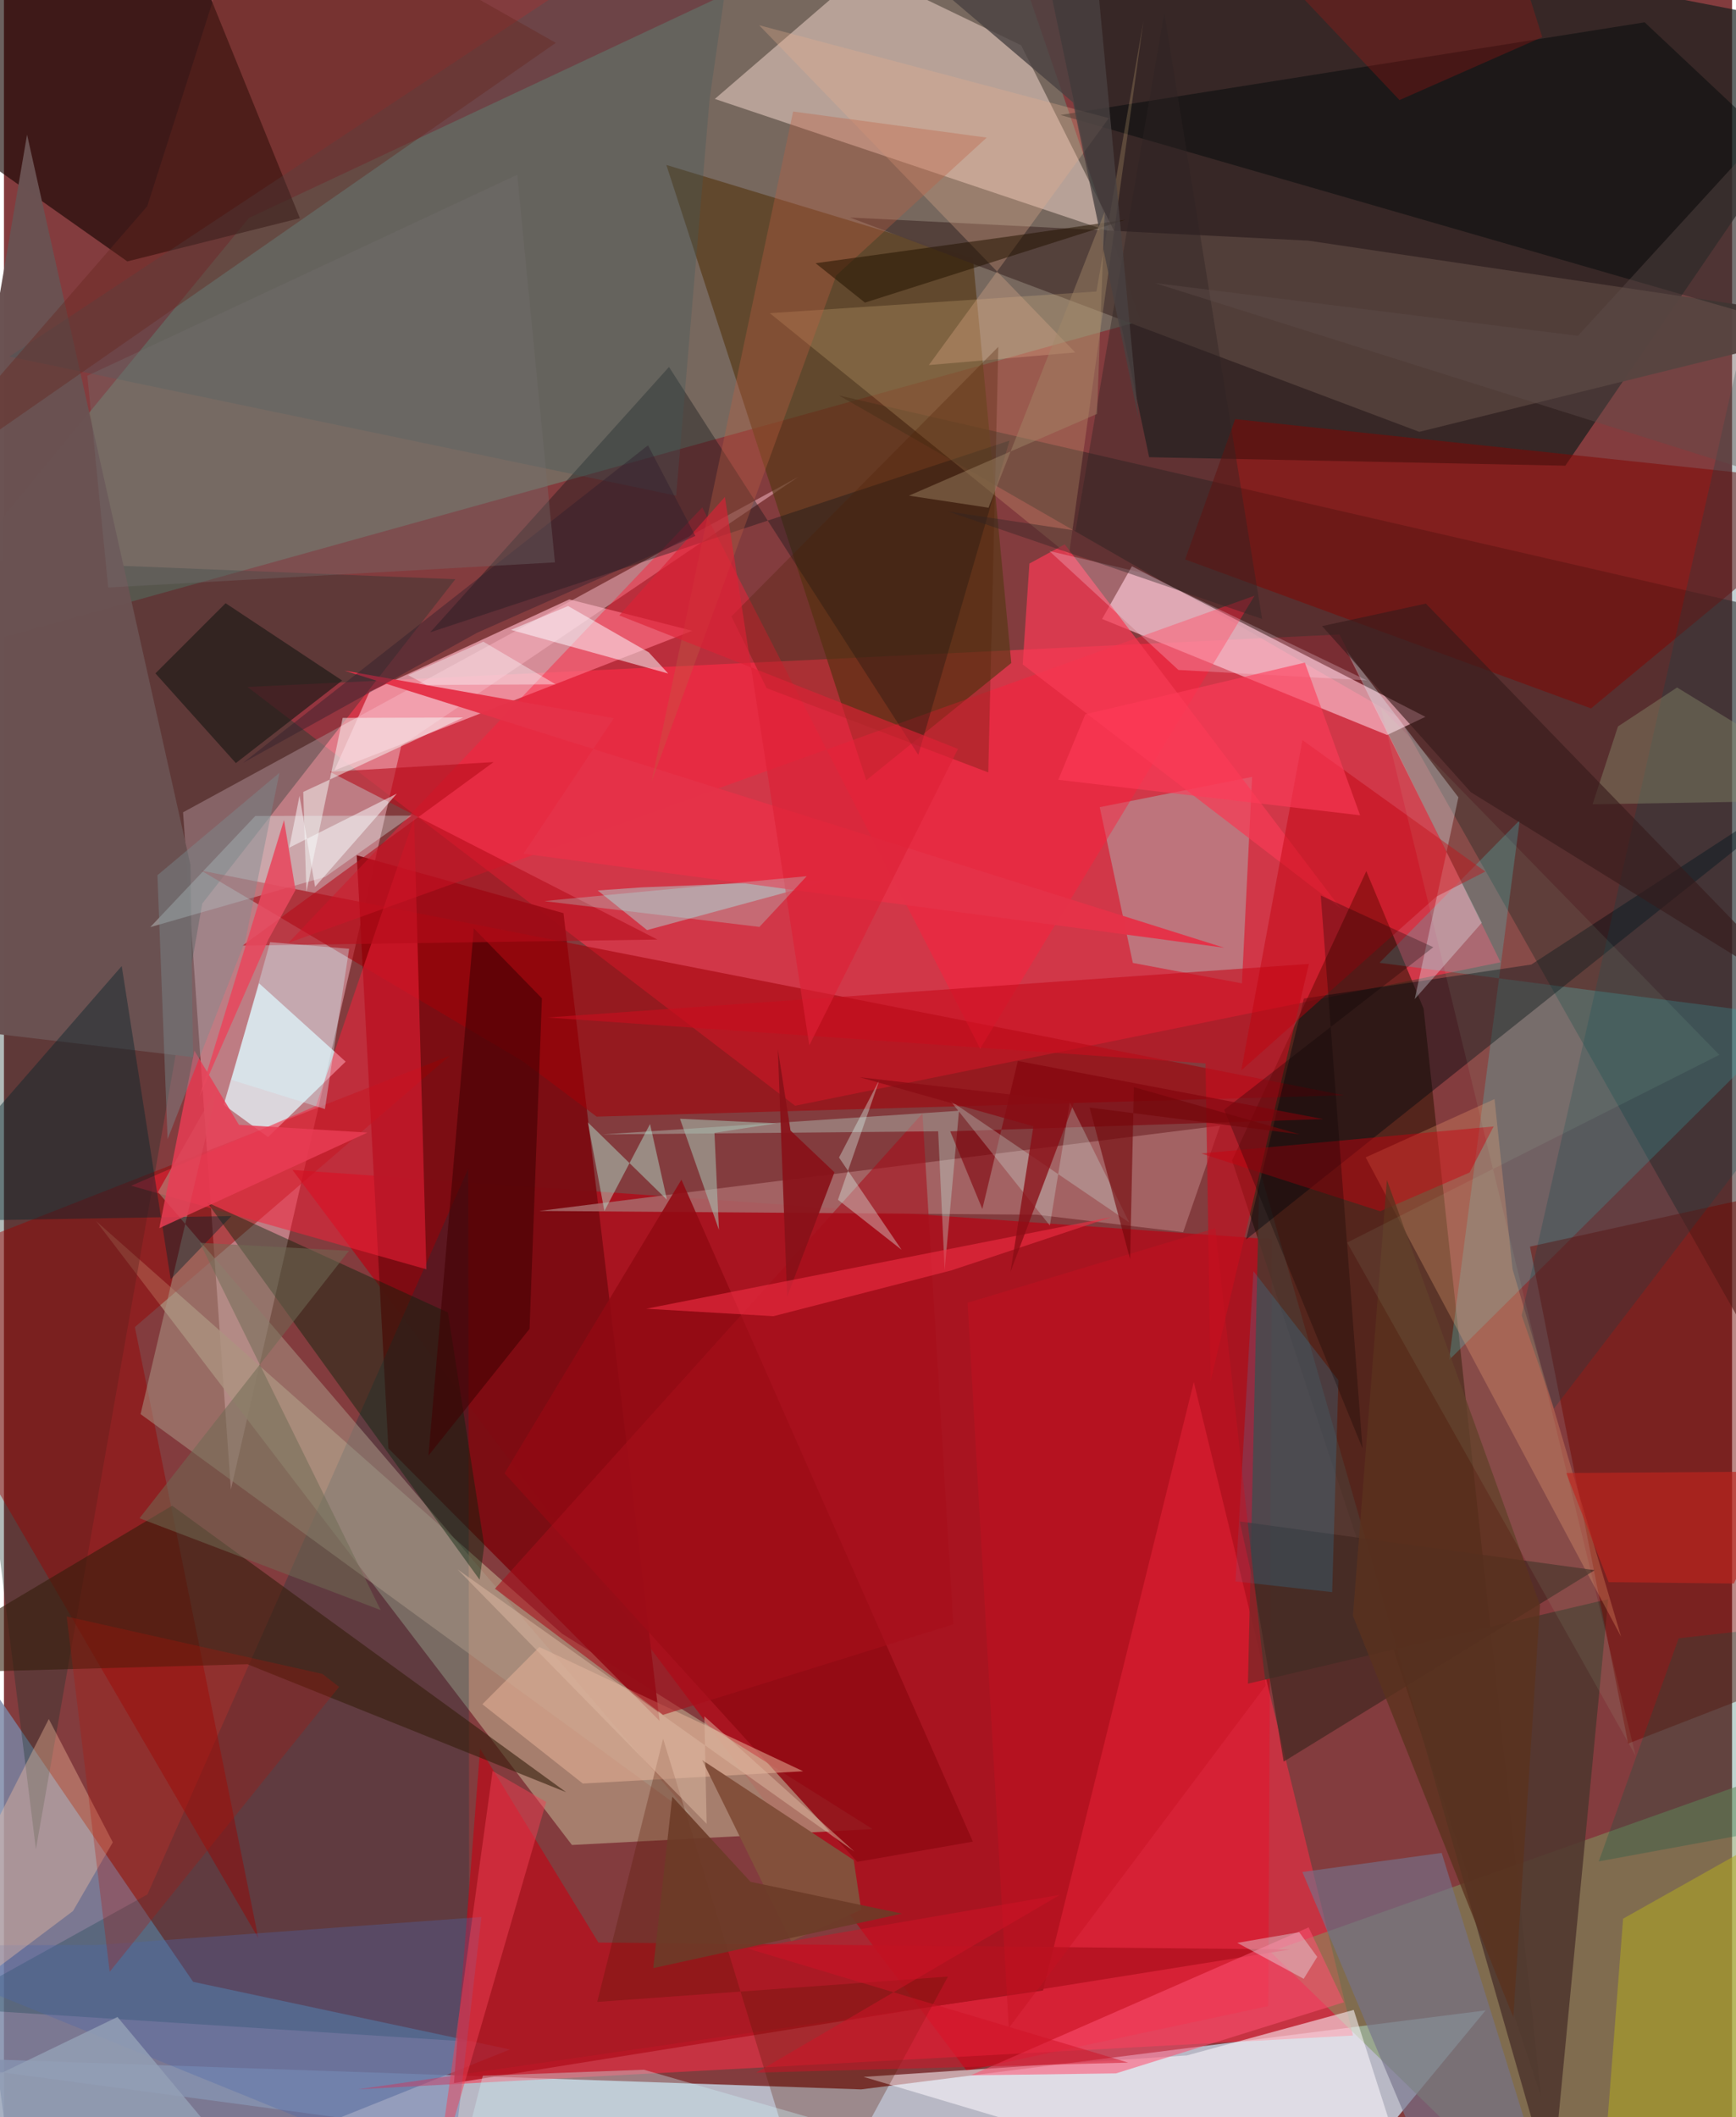 <svg xmlns="http://www.w3.org/2000/svg" width="228" height="278" viewBox="0 0 836 1024"><path fill="#833c3e" d="M0 0h836v1024H0z"/><path fill="#c0cddd" fill-opacity=".851" d="M622.944 1086L-62 994.128l476.67 16.435 302.11-38.206z"/><path fill="#f9354d" fill-opacity=".663" d="M646.15 306.864l77.86 158.549-341.271 69.4-264.901-202.551z"/><path fill="#121d1c" fill-opacity=".675" d="M755.348 225.233l-201.328-4.097L494.096-62 898 16.486z"/><path fill="#ecaeb9" fill-opacity=".565" d="M86.642 392.883l23.146 327.547 82.446-359.813L384.222 230.69z"/><path fill="#bb0112" fill-opacity=".663" d="M139.567 565.856l473.851 33.554-1.772 370.855-145.95 31.216z"/><path fill="#67a389" fill-opacity=".424" d="M549.786 155.266L-62 325.364l180.495-219.94L475.38-62z"/><path fill="#7985a4" fill-opacity=".82" d="M91.525 958.544L-34.456 774.507 8.506 1086l236.252-94.748z"/><path fill="#af907a" fill-opacity=".788" d="M269.94 790.113L44.519 590.553l230.249 301.8 145.502-7.676z"/><path fill="#361705" fill-opacity=".604" d="M659.062 421.36l-64.93 139.898 149.496 452.919-56.858-526.38z"/><path fill="#ffe1d6" fill-opacity=".471" d="M343.898 47.85l193.757 65.044-45.566-90.993-75.714-36.472z"/><path fill="#7b0b11" fill-opacity=".949" d="M185.985 700.545l131.158 131.758-46.465-390.64-100.023-28.006z"/><path fill="#160603" fill-opacity=".635" d="M59.67 126.425L-62 40.553 75.211-62l67.959 167.53z"/><path fill="#3a2725" fill-opacity=".58" d="M898 304.95l-10.531 418.49-212.627-376.447L403.997 191.3z"/><path fill="#f5b5c3" fill-opacity=".722" d="M669.136 355.5l18.507-8.79-141.97-72.823-14.426 25.49z"/><path fill="#563715" fill-opacity=".655" d="M320.446 79.777l96.707 297.605 70.16-56.697-18.574-195.911z"/><path fill="#fd2c47" fill-opacity=".545" d="M575.62 668.441l76.998 316.064-481.346 26.017 331.407-47.785z"/><path fill="#7e995f" fill-opacity=".525" d="M891.129 1058.99L898 842.897 612.687 944.004 758.472 1086z"/><path fill="#1a342f" fill-opacity=".337" d="M15.455 894.38L-62 268.893l280.349 11.264-122.42 156.886z"/><path fill="#f9b0be" fill-opacity=".694" d="M273.49 289.906l-96.625 44.634-17.01 38.083 173.133-67.537z"/><path fill="#003a48" fill-opacity=".271" d="M69.436 916.237l155.168-351.075.534 422.317-254.7-16.327z"/><path fill="#9a0000" fill-opacity=".447" d="M215.711 510.633L-62 619.566l185.062 317.89-59.728-295.608z"/><path fill="#40c7ca" fill-opacity=".267" d="M733.296 396.685l-34.197 261.101L866.046 491.71l-200.592-26.035z"/><path fill="#4f362e" fill-opacity=".875" d="M748.745 1058.539l27.344-285.078-174.276 40.866 5.599-248.875z"/><path fill="#b31220" fill-opacity=".839" d="M287.568 939.535l334.745 3.349-404.62 64.635 12.66-161.704z"/><path fill="#b0a5a7" fill-opacity=".553" d="M603.828 375.76l-73.727 14.633 16.024 75.342 52.773 9.892z"/><path fill="#a20007" fill-opacity=".569" d="M648.224 529.735l-361.5 10.335-35.803-26.835-155.425-92.133z"/><path fill="#e6f7ff" fill-opacity=".722" d="M123.414 475.585l41.888 37.882-37.526 36.497-21.458-15.646z"/><path fill="#fffaff" fill-opacity=".549" d="M689.344 1086l-273.468-81.49 156.42-10.377 80.673-22.016z"/><path fill="#810603" fill-opacity=".529" d="M571.411 270.577l24.198-67.861L898 234.818 767.798 342.635z"/><path fill="#a8686a" fill-opacity=".855" d="M499.754 587.51l70.697 8.469 17.889-51.55-329.42 41.263z"/><path fill="#ff1e3b" fill-opacity=".447" d="M605.015 288.106L472.26 507.188 337.818 245.425 137.615 456.037z"/><path fill="#f5213b" fill-opacity=".522" d="M204.361 613.912l-5.95-218.159-47.453 139.132-89.4 38.611z"/><path fill="#ab9887" fill-opacity=".529" d="M103.261 525.804L66.093 683.962l267.053 194.724L74.492 576.547z"/><path fill="#111718" fill-opacity=".38" d="M206.21 305.824l115.52-128.338 120.591 187.61 44.145-152z"/><path fill="#523f3a" fill-opacity=".953" d="M630.998 116.395L409.243 105.2 684.69 208.87 898 156.122z"/><path fill="#341e0b" fill-opacity=".588" d="M81.37 728.252L-55.419 809.68l173.23-4.744 154.144 61.88z"/><path fill="#720702" fill-opacity=".478" d="M877.7 807.535l8.796-237.249-148.252 32.663 47.48 240.358z"/><path fill="#6a5252" fill-opacity=".992" d="M91.467 511.317l-1.218-92.884L11.18 65.13-62 493.165z"/><path fill="#01090a" fill-opacity=".475" d="M898 108.829L793.723 10.792 511.126 55.608l367.4 106.108z"/><path fill="#ffa874" fill-opacity=".267" d="M658.752 559.78l62.343-28.195 8.728 82.292 52.493 177.71z"/><path fill="#05230a" fill-opacity=".427" d="M230.11 764.06L98.309 581.548l116.455 53.243 17.59 112.747z"/><path fill="#000910" fill-opacity=".435" d="M600.897 599.503L898 362.778 738.892 466.516 628.865 482.95z"/><path fill="#ffdb95" fill-opacity=".188" d="M551.223 10.359l-36.019 258.277-144.7-117.16 158.001-10.485z"/><path fill="#c60d1e" fill-opacity=".62" d="M581.291 514.338l-318.495-22.206 368.512-25.93-47.566 201.825z"/><path fill="#b1cece" fill-opacity=".502" d="M311.122 449.855l89.916-24.412-92.445 3.749-21.356 1.487z"/><path fill="#e9f4fb" fill-opacity=".318" d="M703.617 385.623l-54.228-71.098 65.548 131.779-32.464 36.926z"/><path fill="#910a13" fill-opacity=".871" d="M412.798 900.511L242.163 712.6l85.573-142.03 141.002 320.16z"/><path fill="#f63b55" fill-opacity=".725" d="M492.833 321.347l153.971 118.199-133.64-176.273-17.075 9.301z"/><path fill="#b1a922" fill-opacity=".541" d="M896.648 1086l-125.311-3.1 11.955-154.898L898 863.444z"/><path fill="#75728b" fill-opacity=".643" d="M704.132 1086h50.274l-58.88-189.802-67.39 9.209z"/><path fill="#4b68ab" fill-opacity=".333" d="M45.194 940.73L-62 940.99l278.225 113.11 14.764-126.926z"/><path fill="#3f585d" fill-opacity=".31" d="M2.624 172.48L325.2 239.73l16.195-192.036L357.204-62z"/><path fill="#09464c" fill-opacity=".251" d="M734.223 636.132l15.613 45.161 125.667-164.074-28.589-378.007z"/><path fill="#e7ffff" fill-opacity=".318" d="M70.803 448.405l50.797-53.757 75.654-.16-41.801 29.614z"/><path fill="#06232a" fill-opacity=".427" d="M56.976 467.24l23.682 151.49 29.398-30.574-160.737 2.766z"/><path fill="#ffc6a6" fill-opacity=".353" d="M-62 996.073l83.696-164.652 30.954 59.651-19.24 33.216z"/><path fill="#e8b398" fill-opacity=".525" d="M231.443 824.282l27.56-27.68 127.642 60.107-106.602 5.937z"/><path fill="#561600" fill-opacity=".29" d="M318.877 840.946l72.268 235.96 65.529-120.9-169.67 12.259z"/><path fill="#211b18" fill-opacity=".69" d="M163.619 329.145l-51.436 39.934-38.913-43.39 33.954-33.936z"/><path fill="#422821" fill-opacity=".714" d="M597.836 735.866l171.74 23.579-150.467 92.57-13.957-83.021z"/><path fill="#fd5170" fill-opacity=".553" d="M648.22 968.438l-110.26 34.385-70.274.949 163.477-71.567z"/><path fill="#420002" fill-opacity=".588" d="M205.352 704.026l48.912-61.31 5.996-159.842L227.313 449z"/><path fill="#20b1f7" fill-opacity=".165" d="M595.783 764.894l46.763 5.161 3.034-102.453-41.118-52.787z"/><path fill="#ca000e" fill-opacity=".451" d="M665.825 585.848l43.223-18.745 11.624-22.28-141.486 13.072z"/><path fill="#e63248" fill-opacity=".969" d="M295.036 347.343l-43.676 65.57 338.965 45.477L164.75 324.356z"/><path fill="#b60d1b" fill-opacity=".588" d="M236.867 368.595l-79.203 4.7L316.14 454.44l-200.733 2.912z"/><path fill="#898d6d" fill-opacity=".42" d="M780.803 351.37l-12.276 37.647L898 386.82l-88.59-54.31z"/><path fill="#fef8fd" fill-opacity=".525" d="M272.896 293.113l-27.64 11.546 76.071 21.096-9.374-10.232z"/><path fill="#a70e1b" fill-opacity=".58" d="M459.287 785.644l-140.446 43.763-81.31-61.008L444.34 538.55z"/><path fill="#c3000d" fill-opacity=".447" d="M628.166 357.973l-29.588 159.72 94.435-84.07 23.624-12.091z"/><path fill="#bd241e" fill-opacity=".643" d="M861.381 711.717l-105.614.73 20.515 52.79 60.63.655z"/><path fill="#e93c55" fill-opacity=".831" d="M75.162 594.016l100.687-46.23-62.164-3.736-21.544-35.874z"/><path fill="#f6fdfc" fill-opacity=".486" d="M144.787 383.021l77.367-35.987-58.296.187-17.538 84.161z"/><path fill="#e9af90" fill-opacity=".302" d="M518.268 170.475l-70.819 6.09 87.054-119.419L365.34 12.201z"/><path fill="#b31309" fill-opacity=".282" d="M30.326 781.84l123.732 27.78 8.063 6.26L51.156 953.683z"/><path fill="#361b1a" fill-opacity=".616" d="M876.286 486.365l-166.69-103.228-71.927-80.31 50.207-10.894z"/><path fill="#c9fdf0" fill-opacity=".306" d="M462.032 537.226l-172.638 11.477 162.548-1.536 3.137 67.159z"/><path fill="#67271f" fill-opacity=".404" d="M121.028-62L69.306 99.756l-128.17 147.568L266.963 20.735z"/><path fill="#b6e7d4" fill-opacity=".463" d="M290.476 585.714l22.075-42.065 8.19 36.62-38.262-37.415z"/><path fill="#c05f41" fill-opacity=".341" d="M475.427 66.553l-93.658-12.614-68.49 324.11 89.381-244.854z"/><path fill="#e2fff6" fill-opacity=".349" d="M403.973 559.85l30.27 44.624-30.772-24.19 20.15-58.23z"/><path fill="#ffe6f9" fill-opacity=".247" d="M659.34 329.07l-107.878-51.85-45.74-10.714 62.448 57.526z"/><path fill="#f33f55" fill-opacity=".478" d="M204.733 1086l31.66-229.438 25.922 14.967-57.321 197.403z"/><path fill="#891118" fill-opacity=".918" d="M401.768 566.996L378.89 627.17l-4.504-119.698 6.132 39.343z"/><path fill="#4f1f04" fill-opacity=".298" d="M351.907 298.154l17.038 34.649 107.242 40.782 4.86-205.843z"/><path fill="#94a0b5" fill-opacity=".82" d="M54.922 975.544L-62 1031.999-51.476 1086l181.21-20.653z"/><path fill="#6f6c54" fill-opacity=".525" d="M94.766 601.092l87.467 177.652-116.66-44.423 101.305-129.342z"/><path fill="#2f2525" fill-opacity=".4" d="M561.33 6.097L518.417 256.61l-61.588-9.22 151.825 51.977z"/><path fill="#0a0000" fill-opacity=".278" d="M637.031 433.111l54.438 25.02-101.154 78.614 66.905 163.734z"/><path fill="#83503b" d="M411.081 899.657l3.608 23.993-33.818 15.319-43.106-87.694z"/><path fill="#f22e44" fill-opacity=".596" d="M535.772 588.656L310.69 632.99l61.561 3.604 86.325-22.22z"/><path fill="#005746" fill-opacity=".255" d="M771.52 900.296l114.765-21.109L898 782.514l-87.816 9.859z"/><path fill="#241300" fill-opacity=".533" d="M542.54 106.274l-52.246 7.536-97.66 13.503 23.88 19.055z"/><path fill="#deb9a2" fill-opacity=".486" d="M219.475 759.084L411.474 895.58l-72.637-65.464 1.102 52.006z"/><path fill="#7b8c90" fill-opacity=".439" d="M79.154 550.97l-4.898-127.66 59.016-49.53-16.497 81.125z"/><path fill="#d4f7ff" fill-opacity=".357" d="M155.28 536.402l11.7-77.501-38.228-3.206-18.671 66.602z"/><path fill="#cdeef4" fill-opacity=".361" d="M604.505 1086l-382.477-44.179 9.618-37.857 77.924-2.913z"/><path fill="#c71121" fill-opacity=".439" d="M486.126 980.85l124.272-165.6-24.378-221.215-119.838 36.06z"/><path fill="#dd2035" fill-opacity=".627" d="M348.77 240.372l-51.083 57.295 163.853 64.549L389.6 505.6z"/><path fill="#81030a" fill-opacity=".6" d="M457.782 547.188l180.503-5.918-147.798-28.12-17.17 71.63z"/><path fill="#5b321e" fill-opacity=".784" d="M730.192 975.713L652.598 781.51l16.43-210.792 74.085 205.616z"/><path fill="#ff3b59" fill-opacity=".604" d="M523.117 345.486l-13.05 31.676 145.996 17.162-26.732-73.847z"/><path fill="#d9fdf5" fill-opacity=".255" d="M457.758 532.328l86.641 58.963-28.76-58.109-9.661 59.578z"/><path fill="#e7485e" fill-opacity=".878" d="M141.036 430.468l-13.05 23.815-33.394 76.105 40.89-133.762z"/><path fill="#890d14" fill-opacity=".765" d="M498.032 544.756l-83.987-23.723 103.802 11.849-30.918 82.284z"/><path fill="#b9ffc1" fill-opacity=".078" d="M789.368 849.227L649.792 600.984l180.051-90.78-163.794-168.071z"/><path fill="#f9f9fb" fill-opacity=".522" d="M190.056 383.853l-39.542 45.057-7.542-44.01-4.95 25.083z"/><path fill="#b01614" fill-opacity=".294" d="M675.116 48.407l69.068-30.47L729.268-29.4l-156.16-30.05z"/><path fill="#2e1e2c" fill-opacity=".424" d="M311.575 215.391l22.899 43.813-105.66 46.879-113.16 62.878z"/><path fill="#a7c0b2" fill-opacity=".557" d="M373.722 543.312l-46.675-2.206 18.838 53.743-2.166-46.935z"/><path fill="#494141" fill-opacity=".784" d="M548.876 202.514l-31.72-153.01L386.08-62l142.329 46.635z"/><path fill="#6c3b27" fill-opacity=".898" d="M361.17 910.166l73.294 15.38-120.359 26.355 9.2-82.896z"/><path fill="#a48869" fill-opacity=".443" d="M476.305 245.565l56.182-143.102-3.704 97.746-90.98 39.526z"/><path fill="#f8f1f7" fill-opacity=".427" d="M266.905 331.002l-62.5.288-8.878-4.739 36.38-16.196z"/><path fill="#e9f1f7" fill-opacity=".376" d="M596.664 939.69l29.936-5.156 8.714 11.934-6.536 10.61z"/><path fill="#a6faf5" fill-opacity=".259" d="M365.477 448.314l-104.013-12.46 4.327-.49 122.569-11.585z"/><path fill="#5e4d4a" fill-opacity=".408" d="M864.174 50.208L761.45 162.42l-204.722-25.53 335.019 105.524z"/><path fill="#cf1327" fill-opacity=".506" d="M510.837 916.475l-150.895 25.991 183.922 55.145-179.95 4.858z"/><path fill="#720509" fill-opacity=".612" d="M626.936 548.657l-80.31-22.846-1.826 83.17-19.597-73.285z"/><path fill="#736e6e" fill-opacity=".357" d="M40.332 181.732l207.987-97.227 18.223 187.488L50.42 284.174z"/></svg>